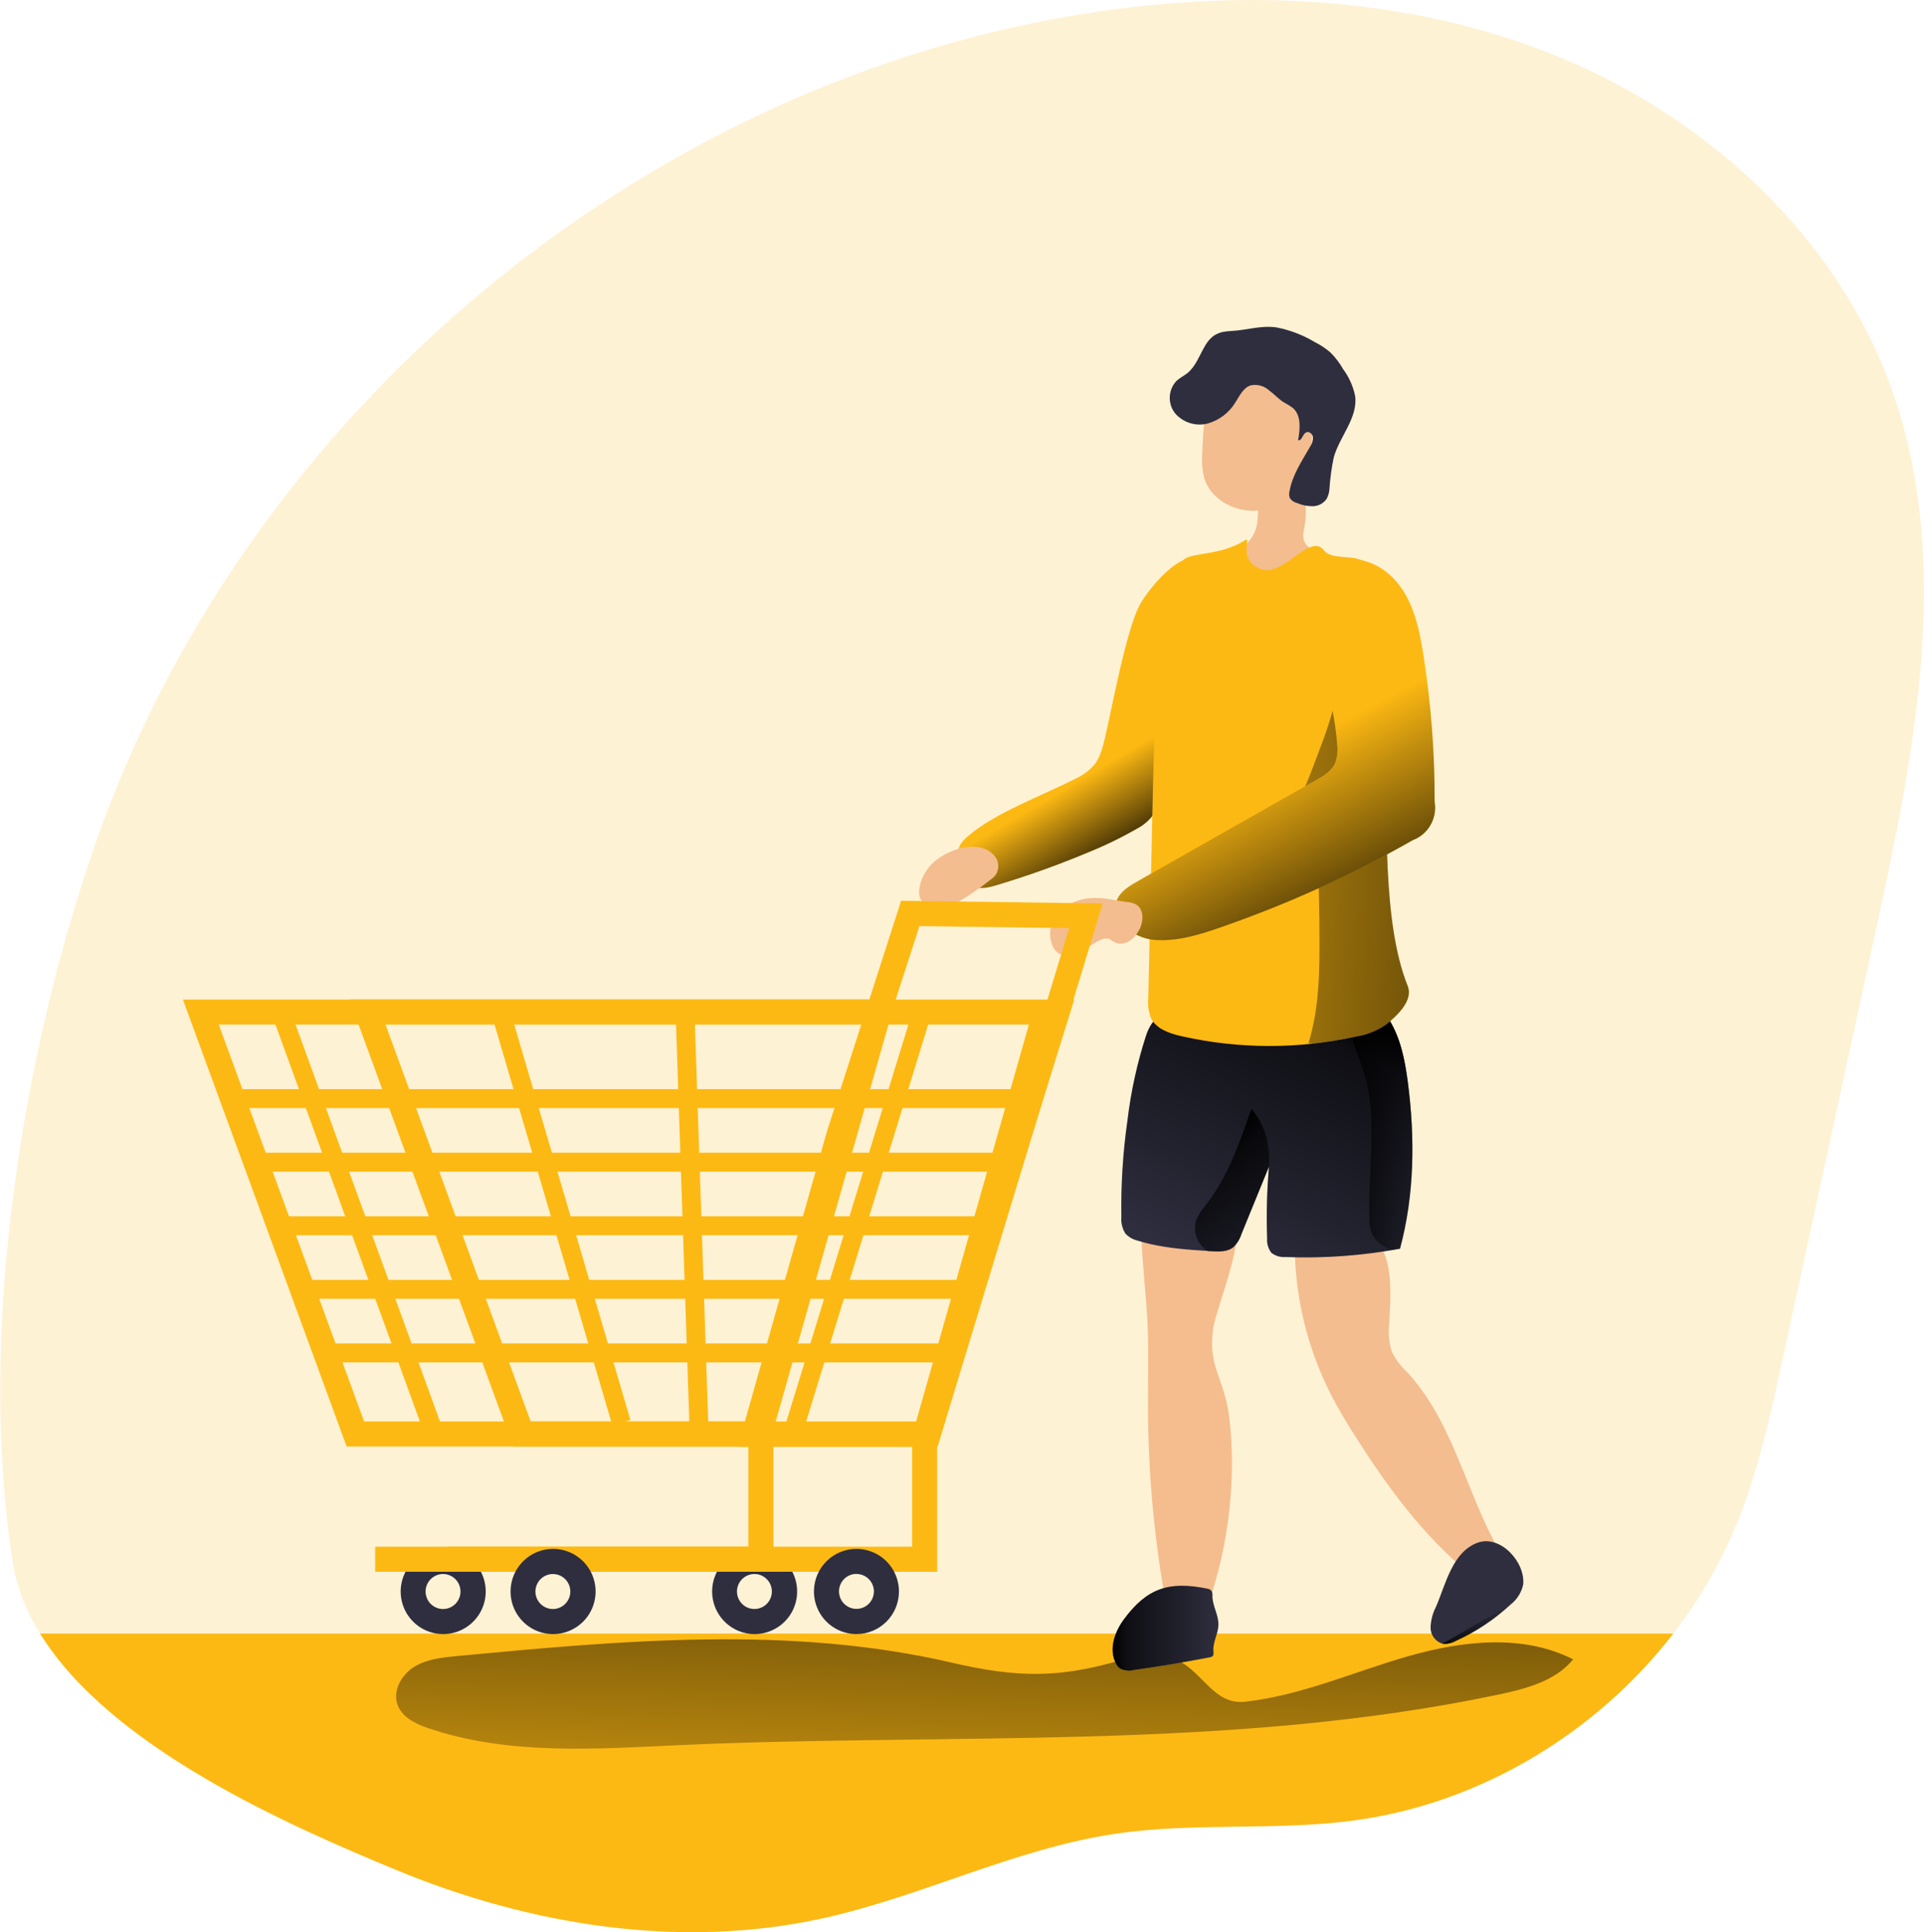 <svg width="245" height="246" viewBox="0 0 245 246" fill="none" xmlns="http://www.w3.org/2000/svg">
<g clip-path="url(#clip0_1_456)">
<path opacity="0.18" d="M238.893 118.33C234.916 136.643 230.936 154.942 226.954 173.228C225.399 180.377 223.831 187.569 221.032 194.309C219.002 199.196 216.328 203.789 213.083 207.966C203.26 220.665 188.491 229.57 172.574 231.742C162.426 233.128 152.055 231.959 141.926 233.473C129.139 235.39 117.333 241.471 104.706 244.237C86.679 248.191 67.594 245.15 50.523 238.098C37.08 232.547 14.075 222.569 5.106 207.979C3.33 205.183 2.136 202.056 1.594 198.787C-2.869 169.977 2.658 134.626 12.175 107.362C30.661 54.342 78.845 12.859 133.926 2.472C154.815 -1.463 176.909 -1.105 196.746 6.541C216.583 14.188 233.877 29.685 240.959 49.769C248.678 71.622 243.821 95.679 238.893 118.33Z" fill="#FDB913"/>
<path d="M213.083 207.979C203.26 220.678 188.491 229.583 172.574 231.755C162.426 233.141 152.055 231.972 141.926 233.486C129.139 235.402 117.334 241.484 104.706 244.25C86.679 248.204 67.594 245.163 50.523 238.111C37.08 232.547 14.075 222.569 5.106 207.979H213.083Z" fill="#FDB913"/>
<path d="M121.152 211.678C100.626 206.912 79.221 208.867 58.249 210.841C56.337 211.02 54.355 211.224 52.723 212.233C51.091 213.243 49.95 215.331 50.645 217.126C51.282 218.704 52.978 219.509 54.584 220.046C64.783 223.502 75.849 222.678 86.603 222.186C121.445 220.602 156.721 222.952 190.881 215.74C194.362 215.006 198.084 214.016 200.322 211.269C193.916 208.004 186.19 208.899 179.286 210.879C172.383 212.859 165.702 215.868 158.563 216.66C154.554 217.101 153.209 212.885 149.888 211.358C147.338 210.183 145.674 210.477 143.061 211.269C134.959 213.709 129.534 213.626 121.152 211.678Z" fill="url(#paint0_linear_1_456)"/>
<path d="M96.062 208.049C95.084 208.043 94.126 207.772 93.289 207.264C92.453 206.756 91.769 206.03 91.311 205.164C90.854 204.297 90.639 203.323 90.69 202.344C90.74 201.365 91.055 200.418 91.6 199.604C92.121 198.825 92.836 198.195 93.672 197.776C94.51 197.356 95.441 197.161 96.375 197.21C97.31 197.259 98.216 197.549 99.005 198.054C99.794 198.558 100.439 199.259 100.877 200.088C101.315 200.917 101.531 201.845 101.504 202.783C101.477 203.72 101.207 204.635 100.722 205.437C100.237 206.239 99.553 206.901 98.736 207.359C97.919 207.817 96.998 208.055 96.062 208.049ZM94.22 201.387C93.975 201.753 93.844 202.183 93.843 202.624C93.842 203.064 93.972 203.496 94.215 203.862C94.459 204.229 94.805 204.516 95.211 204.686C95.617 204.855 96.064 204.901 96.495 204.816C96.927 204.731 97.324 204.52 97.636 204.21C97.948 203.899 98.161 203.503 98.248 203.071C98.335 202.639 98.293 202.191 98.126 201.783C97.96 201.375 97.676 201.026 97.311 200.78C96.821 200.45 96.22 200.329 95.641 200.443C95.061 200.557 94.55 200.896 94.22 201.387Z" fill="#2E2E3F"/>
<path d="M56.407 208.049C55.428 208.046 54.468 207.775 53.63 207.268C52.793 206.76 52.108 206.034 51.65 205.167C51.192 204.3 50.977 203.325 51.029 202.345C51.081 201.365 51.398 200.418 51.945 199.604C52.466 198.825 53.181 198.195 54.017 197.776C54.854 197.356 55.786 197.161 56.72 197.21C57.655 197.259 58.561 197.549 59.35 198.054C60.139 198.558 60.784 199.259 61.222 200.088C61.66 200.917 61.876 201.845 61.849 202.783C61.822 203.72 61.552 204.635 61.067 205.437C60.582 206.239 59.898 206.901 59.081 207.359C58.264 207.817 57.343 208.055 56.407 208.049ZM54.571 201.387C54.326 201.752 54.194 202.183 54.192 202.624C54.191 203.065 54.32 203.497 54.564 203.864C54.807 204.232 55.154 204.519 55.56 204.688C55.966 204.858 56.414 204.904 56.846 204.819C57.277 204.734 57.674 204.522 57.986 204.211C58.298 203.9 58.511 203.503 58.598 203.071C58.685 202.638 58.642 202.19 58.474 201.782C58.306 201.374 58.022 201.025 57.657 200.78C57.167 200.451 56.567 200.33 55.989 200.443C55.41 200.557 54.9 200.896 54.571 201.387Z" fill="#2E2E3F"/>
<path d="M140.3 95.455C140.109 96.086 139.827 96.686 139.465 97.237C138.751 98.089 137.847 98.76 136.826 99.198C132.785 101.275 126.627 103.51 123.198 106.513C122.782 106.844 122.437 107.257 122.184 107.726C121.694 108.793 122.184 110.026 122.637 111.099C122.84 111.707 123.201 112.249 123.682 112.671C124.556 113.309 125.767 113.035 126.806 112.728C130.791 111.538 134.71 110.137 138.548 108.531C140.694 107.664 142.779 106.65 144.788 105.497C145.593 105.082 146.293 104.488 146.834 103.759C147.214 103.104 147.467 102.382 147.58 101.632C148.305 97.761 148.793 93.848 149.04 89.917L149.805 80.693C149.958 78.917 155.35 72.701 153.725 71.481C150.538 69.092 145.904 75.595 145.177 76.93C143.124 80.693 141.097 93.181 140.3 95.455Z" fill="#FDB913"/>
<path d="M140.3 95.455C140.109 96.086 139.827 96.686 139.465 97.237C138.751 98.089 137.847 98.76 136.826 99.198C132.785 101.275 126.627 103.51 123.198 106.513C122.782 106.844 122.437 107.257 122.184 107.726C121.694 108.793 122.184 110.026 122.637 111.099C122.84 111.707 123.201 112.249 123.682 112.671C124.556 113.309 125.767 113.035 126.806 112.728C130.791 111.538 134.71 110.137 138.548 108.531C140.694 107.664 142.779 106.65 144.788 105.497C145.593 105.082 146.293 104.488 146.834 103.759C147.214 103.104 147.467 102.382 147.58 101.632C148.305 97.761 148.793 93.848 149.04 89.917L149.805 80.693C149.958 78.917 155.35 72.701 153.725 71.481C150.538 69.092 145.904 75.595 145.177 76.93C143.124 80.693 141.097 93.181 140.3 95.455Z" fill="url(#paint1_linear_1_456)"/>
<path d="M189.804 195.363C190.319 196.187 190.587 197.143 190.575 198.116C190.515 198.481 190.379 198.83 190.174 199.138C189.97 199.447 189.703 199.708 189.39 199.906C189.077 200.103 188.726 200.232 188.36 200.283C187.995 200.335 187.622 200.308 187.267 200.205C186.69 199.965 186.165 199.614 185.724 199.17C180.389 194.417 176.163 188.56 172.338 182.491C171.306 180.843 170.305 179.176 169.425 177.445C166.453 171.578 164.892 165.096 164.867 158.517C164.827 158.14 164.92 157.76 165.129 157.444C165.348 157.221 165.631 157.072 165.938 157.016C168.577 156.275 172.689 156.205 175.022 157.929C177.642 159.846 177.011 165.882 176.896 168.629C176.763 169.801 176.88 170.988 177.24 172.111C177.718 173.071 178.366 173.937 179.152 174.666C184.501 180.421 186.356 188.4 189.804 195.363Z" fill="#F3BD8F"/>
<path d="M156.721 182.261C157.274 189.724 156.291 197.22 153.833 204.287C153.684 204.926 153.341 205.504 152.852 205.941C152.521 206.145 152.141 206.258 151.753 206.267C151.364 206.276 150.98 206.181 150.64 205.992C148.912 205.149 148.307 203.309 148.014 201.521C146.731 193.627 146.121 185.639 146.19 177.642C146.19 173.867 146.299 170.271 146.006 166.515C145.712 162.65 145.279 158.792 145.279 154.908C145.207 154.523 145.28 154.125 145.483 153.79C145.643 153.642 145.835 153.531 146.043 153.466C146.251 153.401 146.472 153.383 146.688 153.413C149.454 153.413 154.503 151.816 156.657 153.579C159.494 155.898 154.955 166.093 154.503 169.044C153.744 173.969 155.879 175.432 156.511 180.294C156.593 180.983 156.664 181.622 156.721 182.261Z" fill="#F5BD8D"/>
<path d="M142.793 154.953C142.728 155.701 142.914 156.449 143.322 157.08C143.746 157.519 144.289 157.825 144.884 157.961C147.918 158.907 151.118 159.105 154.286 159.303C155.255 159.36 156.326 159.386 157.072 158.773C157.534 158.323 157.878 157.765 158.072 157.15L161.591 148.52C161.328 151.566 161.249 154.625 161.355 157.68C161.304 158.335 161.497 158.986 161.897 159.507C162.409 159.903 163.05 160.094 163.695 160.044C168.578 160.228 173.467 159.872 178.273 158.983C180.134 152.104 180.185 144.828 179.261 137.763C178.898 135.009 178.356 132.205 176.896 129.841C176.539 129.195 176.032 128.645 175.417 128.238C174.497 127.796 173.477 127.604 172.459 127.682C165.078 127.606 157.582 127.433 150.245 128.481C147.956 128.807 146.758 129.522 145.961 131.764C144.813 135.297 144.012 138.935 143.571 142.624C142.985 146.706 142.725 150.829 142.793 154.953Z" fill="#2E2E3F"/>
<path d="M178.273 158.983L177.125 159.181C172.689 159.925 168.189 160.214 163.695 160.044C163.05 160.094 162.409 159.903 161.897 159.507C161.497 158.986 161.304 158.335 161.355 157.68C161.256 154.838 161.32 151.993 161.546 149.159C161.546 149.088 161.546 149.012 161.546 148.941C161.546 148.871 161.546 148.66 161.578 148.52C160.405 151.388 159.239 154.269 158.066 157.137C157.871 157.753 157.527 158.31 157.065 158.76C156.319 159.399 155.248 159.347 154.28 159.29H153.84C150.818 159.098 147.778 158.875 144.916 157.974C144.32 157.84 143.777 157.534 143.354 157.092C142.946 156.462 142.76 155.714 142.825 154.965C142.755 150.831 143.015 146.698 143.602 142.605C144.043 138.933 144.84 135.313 145.98 131.796C146.777 129.554 147.975 128.839 150.264 128.513C157.601 127.465 165.097 127.638 172.478 127.714C173.399 127.661 174.32 127.805 175.181 128.136C175.269 128.174 175.355 128.219 175.436 128.27C176.051 128.677 176.558 129.227 176.915 129.873C178.375 132.237 178.917 135.041 179.28 137.794C180.198 144.828 180.134 152.103 178.273 158.983Z" fill="url(#paint2_linear_1_456)"/>
<path d="M178.273 158.983L177.125 159.181C176.852 159.04 176.586 158.884 176.329 158.715C175.697 158.366 175.166 157.86 174.786 157.246C174.508 156.624 174.373 155.947 174.391 155.266C174.18 149.567 175.264 143.767 174.11 138.203C173.696 136.198 172.867 134.371 172.274 132.454C171.733 130.685 172.944 129.631 174.365 128.621C174.616 128.434 174.883 128.27 175.162 128.13C175.25 128.168 175.336 128.213 175.417 128.264C176.032 128.671 176.539 129.221 176.896 129.867C178.356 132.231 178.897 135.035 179.261 137.788C180.198 144.828 180.134 152.103 178.273 158.983Z" fill="url(#paint3_linear_1_456)"/>
<path d="M161.585 148.533C160.412 151.401 159.245 154.282 158.072 157.15C157.878 157.765 157.534 158.323 157.072 158.773C156.326 159.411 155.255 159.36 154.286 159.303H153.846C153.681 159.214 153.525 159.109 153.381 158.99C152.841 158.532 152.456 157.917 152.28 157.23C152.104 156.543 152.146 155.819 152.399 155.157C152.711 154.52 153.106 153.927 153.572 153.394C156.351 149.823 157.868 145.46 159.347 141.18C160.142 142.103 160.749 143.173 161.132 144.329C161.543 145.69 161.696 147.116 161.585 148.533Z" fill="url(#paint4_linear_1_456)"/>
<path d="M160.15 66C160.12 67.153 159.666 68.254 158.875 69.092C157.703 70.153 155.924 70.089 154.452 70.683C154.266 70.744 154.098 70.849 153.961 70.989C153.852 71.118 153.775 71.272 153.738 71.436C153.549 72.206 153.609 73.016 153.91 73.749C154.359 74.846 155.043 75.832 155.913 76.636C156.783 77.441 157.818 78.044 158.946 78.406C161.212 79.117 163.614 79.285 165.957 78.898C166.735 78.852 167.493 78.634 168.176 78.259C168.9 77.706 169.476 76.982 169.852 76.151C170.308 75.392 170.613 74.553 170.751 73.679C170.814 73.239 170.761 72.79 170.598 72.376C170.435 71.963 170.167 71.599 169.82 71.322C169.495 71.124 169.149 70.963 168.788 70.842C168.22 70.624 167.676 70.35 167.162 70.025C166.635 69.754 166.225 69.3 166.008 68.747C165.919 68.281 165.939 67.799 166.066 67.342C166.356 65.788 166.356 64.194 166.066 62.64C165.997 62.18 165.855 61.733 165.645 61.318C165.449 60.965 165.174 60.661 164.843 60.43C164.511 60.199 164.131 60.047 163.732 59.985C163.333 59.923 162.926 59.954 162.54 60.074C162.155 60.194 161.802 60.401 161.508 60.679C160.004 62.053 160.329 64.224 160.15 66Z" fill="#F3BD8F"/>
<path d="M153.094 57.741C153.008 58.8 153.096 59.866 153.355 60.896C154.107 63.343 156.689 64.921 159.245 65.023C160.084 65.089 160.925 64.928 161.68 64.557C162.113 64.309 162.511 64.007 162.866 63.656C164.651 62.021 166.295 60.066 166.837 57.702C167.022 56.806 167.099 55.89 167.067 54.975C167.089 53.627 166.856 52.287 166.378 51.027C165.901 49.914 165.146 48.943 164.184 48.208C163.222 47.474 162.087 47.002 160.89 46.836C158.423 46.523 156.109 47.776 154.305 49.328C153.4 50.107 153.534 51.64 153.419 52.809C153.26 54.438 153.151 56.093 153.094 57.741Z" fill="#F3BD8F"/>
<path d="M153.4 44.115C152.711 45.297 152.246 46.67 151.182 47.52C150.742 47.865 150.225 48.114 149.818 48.491C149.293 49.046 148.987 49.772 148.956 50.536C148.926 51.3 149.173 52.048 149.652 52.643C150.155 53.218 150.807 53.642 151.537 53.868C152.266 54.093 153.043 54.112 153.782 53.921C155.263 53.507 156.529 52.539 157.32 51.219C157.849 50.388 158.321 49.379 159.233 49.072C159.637 48.98 160.057 48.985 160.459 49.086C160.861 49.187 161.233 49.381 161.546 49.654C162.216 50.139 162.777 50.778 163.459 51.212C163.866 51.422 164.256 51.663 164.625 51.934C165.722 52.886 165.556 54.604 165.301 56.035C165.76 56.176 165.849 55.352 166.251 55.09C166.652 54.828 167.118 55.211 167.188 55.639C167.211 56.072 167.088 56.499 166.837 56.853C165.792 58.686 164.555 60.487 164.205 62.564C164.134 62.84 164.147 63.132 164.243 63.4C164.453 63.72 164.777 63.948 165.148 64.039C165.786 64.316 166.474 64.457 167.169 64.454C167.516 64.449 167.857 64.361 168.164 64.198C168.471 64.034 168.735 63.801 168.934 63.515C169.131 63.145 169.25 62.739 169.285 62.321C169.372 60.936 169.559 59.559 169.846 58.201C170.617 55.531 172.906 53.205 172.568 50.452C172.32 49.208 171.8 48.034 171.044 47.015C170.603 46.242 170.063 45.529 169.438 44.895C168.823 44.367 168.147 43.917 167.424 43.553C165.931 42.661 164.297 42.032 162.592 41.694C160.571 41.388 158.767 42.045 156.791 42.141C155.236 42.212 154.267 42.589 153.4 44.115Z" fill="#2E2E3F"/>
<path d="M176.52 130.423C175.377 131.219 174.07 131.745 172.695 131.962C165.365 133.591 157.767 133.578 150.442 131.924C148.912 131.573 147.21 131.01 146.547 129.58C146.25 128.794 146.139 127.95 146.222 127.114C146.397 119.218 146.571 111.321 146.745 103.421C146.943 94.446 147.14 85.439 148.453 76.56C148.84 74.724 149.567 72.978 150.595 71.411C151.449 70.242 155.319 70.868 158.55 68.773C159.436 68.198 157.511 71.168 160.405 72.395C163.408 73.672 166.78 67.687 168.603 70.089C169.629 71.43 172.893 70.433 173.925 71.769C174.754 72.842 175.264 75.109 175.589 77.844C176.278 83.65 176.105 91.533 176.227 94.401C176.768 104.437 175.927 117.238 179.235 125.523C179.994 127.325 178.011 129.241 176.52 130.423Z" fill="#FDB913"/>
<path d="M176.52 130.423C175.377 131.219 174.07 131.745 172.695 131.962C170.865 132.369 169.013 132.674 167.149 132.876L166.627 132.806C167.991 128.334 168.055 123.632 168.016 118.982C168.016 116.427 167.94 113.84 167.889 111.272C167.857 109.649 167.8 107.944 166.965 106.557C166.13 105.171 164.23 104.29 162.84 105.127C165.231 103.683 167.188 97.576 168.169 95.072C169.581 91.444 170.57 87.665 171.114 83.81C171.484 81.165 171.344 76.515 175.385 77.767L175.608 77.844C176.297 83.65 176.125 91.533 176.246 94.401C176.788 104.437 175.946 117.238 179.254 125.523C179.994 127.325 178.011 129.241 176.52 130.423Z" fill="url(#paint5_linear_1_456)"/>
<path d="M153.68 202.255C153.911 202.275 154.125 202.382 154.28 202.556C154.377 202.753 154.414 202.975 154.388 203.194C154.388 204.472 155.197 205.628 155.153 206.893C155.121 208.024 154.42 209.084 154.515 210.215C154.515 210.438 154.573 210.7 154.413 210.853C154.31 210.939 154.183 210.992 154.05 211.007C150.85 211.62 147.635 212.154 144.406 212.61C143.81 212.769 143.176 212.701 142.627 212.419C142.379 212.228 142.184 211.978 142.06 211.69C141.187 209.908 141.964 207.723 143.15 206.133C146.05 202.217 148.849 201.278 153.68 202.255Z" fill="#2E2E3F"/>
<path d="M193.96 201.757C193.735 202.775 193.157 203.681 192.328 204.312C190.276 206.212 187.929 207.766 185.38 208.912C184.867 209.2 184.277 209.325 183.691 209.269C183.246 209.14 182.856 208.869 182.581 208.496C182.306 208.123 182.161 207.67 182.168 207.206C182.199 206.279 182.439 205.37 182.869 204.549C184.099 201.7 184.953 197.522 188.236 196.391C191.104 195.427 194.266 198.921 193.96 201.757Z" fill="#2E2E3F"/>
<path d="M153.68 202.255C153.911 202.275 154.125 202.382 154.28 202.556C154.377 202.753 154.414 202.975 154.388 203.194C154.388 204.472 155.197 205.628 155.153 206.893C155.121 208.024 154.42 209.084 154.515 210.215C154.515 210.438 154.573 210.7 154.413 210.853C154.31 210.939 154.183 210.992 154.05 211.007C150.85 211.62 147.635 212.154 144.406 212.61C143.81 212.769 143.176 212.701 142.627 212.419C142.379 212.228 142.184 211.978 142.06 211.69C141.187 209.908 141.964 207.723 143.15 206.133C146.05 202.217 148.849 201.278 153.68 202.255Z" fill="url(#paint6_linear_1_456)"/>
<path d="M192.328 204.325C190.276 206.225 187.929 207.778 185.38 208.924C184.867 209.213 184.277 209.338 183.691 209.282" fill="url(#paint7_linear_1_456)"/>
<path d="M170.267 94.746C170.377 95.547 170.292 96.362 170.018 97.122C169.559 98.176 168.494 98.815 167.468 99.384L144.858 112.204C143.8 112.805 142.665 113.482 142.213 114.619C141.218 117.174 144.336 119.467 147.045 119.672C149.881 119.883 152.673 119.033 155.363 118.094C163.861 115.158 172.068 111.437 179.879 106.979C180.844 106.62 181.654 105.933 182.166 105.038C182.678 104.143 182.862 103.096 182.684 102.079C182.706 95.825 182.229 89.579 181.256 83.401C180.727 80.022 179.981 76.489 177.705 73.928C174.34 70.095 168.195 69.98 167.666 75.595C167.079 81.97 169.84 88.473 170.267 94.746Z" fill="#FDB913"/>
<path d="M170.267 94.746C170.377 95.547 170.292 96.362 170.018 97.122C169.559 98.176 168.494 98.815 167.468 99.384L144.858 112.204C143.8 112.805 142.665 113.482 142.213 114.619C141.218 117.174 144.336 119.467 147.045 119.672C149.881 119.883 152.673 119.033 155.363 118.094C163.861 115.158 172.068 111.437 179.879 106.979C180.844 106.62 181.654 105.933 182.166 105.038C182.678 104.143 182.862 103.096 182.684 102.079C182.706 95.825 182.229 89.579 181.256 83.401C180.727 80.022 179.981 76.489 177.705 73.928C174.34 70.095 168.195 69.98 167.666 75.595C167.079 81.97 169.84 88.473 170.267 94.746Z" fill="url(#paint8_linear_1_456)"/>
<path d="M139.306 114.332C137.675 114.327 136.103 114.943 134.908 116.056C134.326 116.624 133.933 117.359 133.785 118.16C133.636 118.961 133.739 119.788 134.079 120.528C134.321 121.023 134.743 121.407 135.258 121.601C135.713 121.727 136.196 121.711 136.642 121.556C137.916 121.167 138.968 120.177 140.218 119.64C140.52 119.491 140.865 119.453 141.193 119.531C141.404 119.639 141.604 119.765 141.792 119.908C142.054 120.052 142.347 120.132 142.646 120.142C142.945 120.152 143.242 120.092 143.513 119.966C144.053 119.704 144.508 119.294 144.826 118.784C145.288 118.143 145.513 117.362 145.464 116.574C145.336 115.36 144.635 114.97 143.59 114.849C142.155 114.696 140.779 114.28 139.306 114.332Z" fill="#F3BD8F"/>
<path d="M118.302 110.39C117.7 111.131 117.286 112.008 117.098 112.945C116.997 113.389 117.013 113.851 117.142 114.287C117.327 114.711 117.633 115.07 118.023 115.319C118.412 115.567 118.867 115.692 119.329 115.679C120.253 115.64 121.152 115.361 121.936 114.868C123.393 114.027 124.784 113.076 126.098 112.026C126.371 111.84 126.614 111.613 126.819 111.355C127.063 110.955 127.164 110.484 127.105 110.02C127.046 109.555 126.83 109.125 126.494 108.8C124.339 106.634 119.922 108.378 118.302 110.39Z" fill="#F3BD8F"/>
<path d="M97.866 184.177H44.143L23.292 127.261H114.038L97.866 184.177ZM46.367 180.983H95.45L109.812 130.442H27.856L46.367 180.983Z" fill="#FDB913"/>
<path d="M119.067 184.177H65.338L44.493 127.261H136.795L119.067 184.177ZM67.575 180.983H116.658L131.019 130.442H49.089L67.575 180.983Z" fill="#FDB913"/>
<path d="M119.386 184.209H93.939L105.337 143.933L114.746 114.683L140.409 115.028L119.386 184.209ZM98.153 181.015H117.028L136.151 118.164L117.079 117.909L108.371 144.86L98.153 181.015Z" fill="#FDB913"/>
<path d="M119.335 200.115H57.044V196.921H116.148V182.593H119.335V200.115Z" fill="#FDB913"/>
<path d="M98.484 200.115H47.77V196.921H95.297V182.593H98.484V200.115Z" fill="#FDB913"/>
<path d="M109.06 208.049C107.989 208.049 106.943 207.731 106.053 207.135C105.163 206.539 104.469 205.692 104.06 204.701C103.65 203.71 103.543 202.62 103.752 201.568C103.961 200.516 104.476 199.549 105.233 198.791C105.99 198.032 106.954 197.516 108.004 197.307C109.054 197.097 110.142 197.205 111.131 197.615C112.119 198.026 112.965 198.721 113.559 199.613C114.154 200.505 114.471 201.553 114.471 202.626C114.471 204.064 113.901 205.444 112.886 206.461C111.871 207.478 110.495 208.049 109.06 208.049ZM109.06 200.384C108.62 200.384 108.189 200.514 107.824 200.759C107.458 201.004 107.173 201.352 107.004 201.76C106.836 202.167 106.792 202.615 106.878 203.048C106.963 203.48 107.175 203.878 107.486 204.189C107.798 204.501 108.194 204.714 108.626 204.8C109.057 204.886 109.504 204.841 109.911 204.673C110.317 204.504 110.665 204.218 110.909 203.852C111.154 203.485 111.284 203.054 111.284 202.613C111.281 202.024 111.045 201.46 110.628 201.045C110.211 200.629 109.647 200.396 109.06 200.396V200.384Z" fill="#2E2E3F"/>
<path d="M70.399 208.049C69.42 208.046 68.46 207.775 67.622 207.268C66.784 206.76 66.1 206.034 65.642 205.167C65.184 204.3 64.969 203.325 65.021 202.345C65.073 201.365 65.389 200.418 65.937 199.604C66.458 198.825 67.172 198.195 68.009 197.776C68.846 197.356 69.777 197.161 70.712 197.21C71.647 197.259 72.553 197.549 73.342 198.054C74.131 198.558 74.776 199.259 75.214 200.088C75.652 200.917 75.868 201.845 75.84 202.783C75.813 203.72 75.544 204.635 75.059 205.437C74.574 206.239 73.89 206.901 73.073 207.359C72.256 207.817 71.335 208.055 70.399 208.049ZM68.557 201.387C68.311 201.752 68.179 202.183 68.178 202.624C68.176 203.065 68.306 203.497 68.549 203.864C68.793 204.232 69.139 204.519 69.546 204.688C69.952 204.858 70.399 204.904 70.831 204.819C71.263 204.734 71.66 204.522 71.972 204.211C72.284 203.9 72.497 203.503 72.583 203.071C72.67 202.638 72.627 202.19 72.46 201.782C72.292 201.374 72.007 201.025 71.642 200.78C71.152 200.452 70.552 200.332 69.974 200.446C69.397 200.56 68.887 200.898 68.557 201.387Z" fill="#2E2E3F"/>
<path d="M131.172 138.67H30.425V141.078H131.172V138.67Z" fill="#FDB913"/>
<path d="M128.54 146.763H32.58V149.171H128.54V146.763Z" fill="#FDB913"/>
<path d="M125.907 154.857H35.69V157.265H125.907V154.857Z" fill="#FDB913"/>
<path d="M123.274 162.95H38.801V165.359H123.274V162.95Z" fill="#FDB913"/>
<path d="M120.642 171.044H41.912V173.452H120.642V171.044Z" fill="#FDB913"/>
<path d="M36.813 128.195L34.556 129.021L53.935 182.263L56.193 181.438L36.813 128.195Z" fill="#FDB913"/>
<path d="M64.839 128.263L62.534 128.944L77.969 181.465L80.274 180.784L64.839 128.263Z" fill="#FDB913"/>
<path d="M88.402 127.846L86.001 127.927L87.793 181.524L90.195 181.443L88.402 127.846Z" fill="#FDB913"/>
<path d="M116.02 129.322L99.876 181.842L102.173 182.551L118.316 130.031L116.02 129.322Z" fill="#FDB913"/>
</g>
<defs>
<linearGradient id="paint0_linear_1_456" x1="126.219" y1="184.024" x2="124.421" y2="246.971" gradientUnits="userSpaceOnUse">
<stop offset="0.01"/>
<stop offset="0.13" stop-opacity="0.69"/>
<stop offset="1" stop-opacity="0"/>
</linearGradient>
<linearGradient id="paint1_linear_1_456" x1="146.853" y1="106.072" x2="141.456" y2="96.909" gradientUnits="userSpaceOnUse">
<stop offset="0.01"/>
<stop offset="0.13" stop-opacity="0.69"/>
<stop offset="1" stop-opacity="0"/>
</linearGradient>
<linearGradient id="paint2_linear_1_456" x1="170.139" y1="127.65" x2="154.531" y2="161.916" gradientUnits="userSpaceOnUse">
<stop offset="0.01"/>
<stop offset="0.13" stop-opacity="0.69"/>
<stop offset="1" stop-opacity="0"/>
</linearGradient>
<linearGradient id="paint3_linear_1_456" x1="172.141" y1="143.639" x2="179.854" y2="143.639" gradientUnits="userSpaceOnUse">
<stop offset="0.01"/>
<stop offset="0.13" stop-opacity="0.69"/>
<stop offset="1" stop-opacity="0"/>
</linearGradient>
<linearGradient id="paint4_linear_1_456" x1="153.604" y1="147.587" x2="169.084" y2="161.327" gradientUnits="userSpaceOnUse">
<stop offset="0.01"/>
<stop offset="0.13" stop-opacity="0.69"/>
<stop offset="1" stop-opacity="0"/>
</linearGradient>
<linearGradient id="paint5_linear_1_456" x1="203.955" y1="107.094" x2="131.611" y2="103.029" gradientUnits="userSpaceOnUse">
<stop offset="0.01"/>
<stop offset="0.13" stop-opacity="0.69"/>
<stop offset="1" stop-opacity="0"/>
</linearGradient>
<linearGradient id="paint6_linear_1_456" x1="141.684" y1="207.276" x2="155.159" y2="207.276" gradientUnits="userSpaceOnUse">
<stop offset="0.01"/>
<stop offset="0.13" stop-opacity="0.69"/>
<stop offset="1" stop-opacity="0"/>
</linearGradient>
<linearGradient id="paint7_linear_1_456" x1="183.691" y1="206.816" x2="192.328" y2="206.816" gradientUnits="userSpaceOnUse">
<stop offset="0.01"/>
<stop offset="0.13" stop-opacity="0.69"/>
<stop offset="1" stop-opacity="0"/>
</linearGradient>
<linearGradient id="paint8_linear_1_456" x1="172.262" y1="118.784" x2="160.916" y2="96.861" gradientUnits="userSpaceOnUse">
<stop offset="0.01"/>
<stop offset="0.13" stop-opacity="0.69"/>
<stop offset="1" stop-opacity="0"/>
</linearGradient>
<clipPath id="clip0_1_456">
<rect width="245" height="246" fill="white"/>
</clipPath>
</defs>
</svg>
